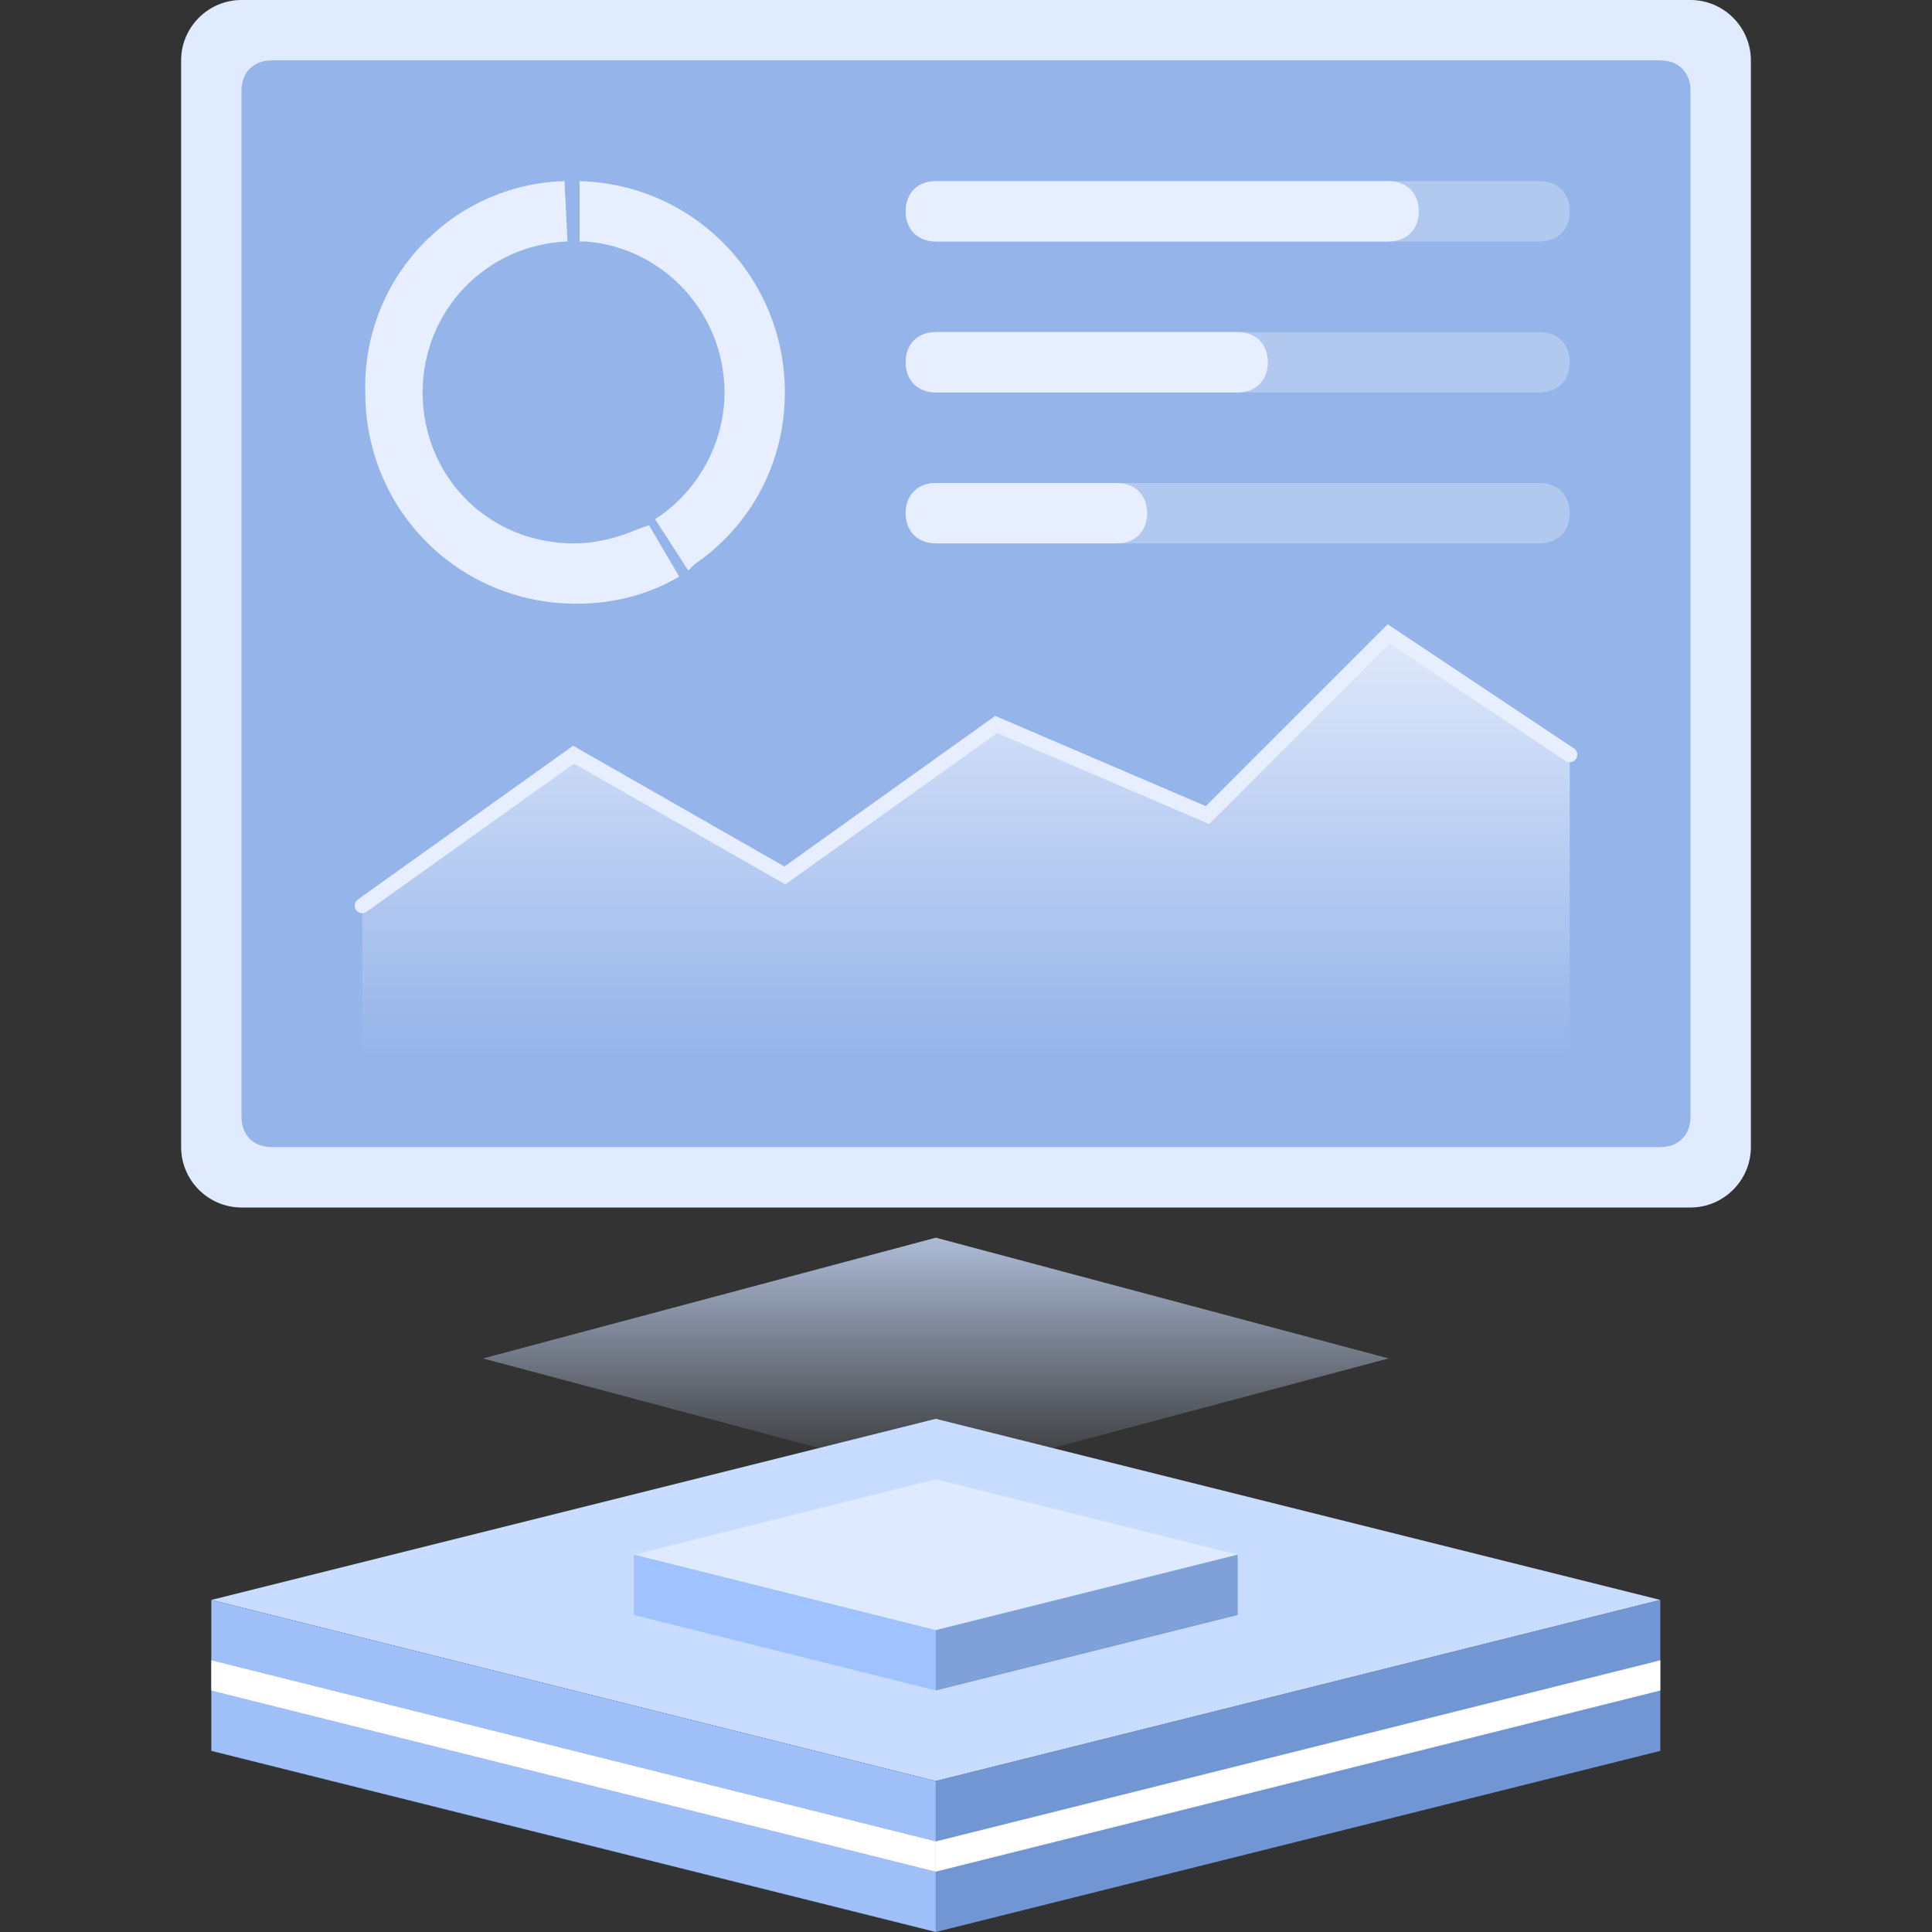 <?xml version="1.0" encoding="utf-8"?>
<!-- Generator: Adobe Illustrator 23.0.1, SVG Export Plug-In . SVG Version: 6.00 Build 0)  -->
<svg version="1.1" id="chart" xmlns="http://www.w3.org/2000/svg" xmlns:xlink="http://www.w3.org/1999/xlink" x="0px" y="0px"
	 viewBox="0 0 64 64" style="enable-background:new 0 0 64 64;" xml:space="preserve">
<rect x="0" y="0" width="64" height="64" fill="#333333" stroke="none"/>
<style type="text/css">
	.st0{fill:#C7DCFF;}
	.st1{fill-rule:evenodd;clip-rule:evenodd;fill:#DEEAFF;}
	.st2{opacity:0.8;fill-rule:evenodd;clip-rule:evenodd;fill:url(#layer19_1_);enable-background:new    ;}
	.st3{fill:#A0C3FF;}
	.st4{fill:#7FA0D8;}
	.st5{fill:#9EBFF7;}
	.st6{fill-rule:evenodd;clip-rule:evenodd;fill:#FFFFFF;}
	.st7{fill:#7296D4;}
	.st8{opacity:0.8;fill-rule:evenodd;clip-rule:evenodd;fill:#FFFFFF;enable-background:new    ;}
	.st9{fill-rule:evenodd;clip-rule:evenodd;fill:#E1EBFF;}
	.st10{fill:#95B4E9;}
	.st11{fill-rule:evenodd;clip-rule:evenodd;fill:#B2C9EF;}
	.st12{fill-rule:evenodd;clip-rule:evenodd;fill:#E6EEFF;}
	.st13{fill-rule:evenodd;clip-rule:evenodd;fill:url(#layer3_1_);}
	.st14{fill:none;stroke:#E6EEFF;stroke-width:0.5;stroke-linecap:round;}
</style>
<polygon id="layer21" class="st0" points="7,53 31,47 55,53 31,59 "/>
<polygon id="layer20" class="st1" points="21,51.5 31,49 41,51.5 31,54 "/>
<linearGradient id="layer19_1_" gradientUnits="userSpaceOnUse" x1="-895.6" y1="509.625" x2="-895.6" y2="508.625" gradientTransform="matrix(30 0 0 -8 26899 4118)">
	<stop  offset="0" style="stop-color:#CCDDFF"/>
	<stop  offset="1" style="stop-color:#CCDDFF;stop-opacity:0"/>
</linearGradient>
<polygon id="layer19" class="st2" points="16,45 31,41 46,45 31,49 "/>
<polygon id="layer18" class="st3" points="21,51.5 21,53.5 31,56 31,54 "/>
<polygon id="layer17" class="st4" points="41,51.5 41,53.5 31,56 31,54 "/>
<polygon id="layer16" class="st5" points="7,58 7,53 31,59 31,64 "/>
<polygon id="layer15" class="st6" points="7,56 7,55 31,61 31,62 "/>
<polygon id="layer14" class="st7" points="55,58 55,53 31,59 31,64 "/>
<polygon id="layer13" class="st6" points="55,56 55,55 31,61 31,62 "/>
<polygon id="layer12" class="st8" points="12,34 24,37 24,35 12,32 "/>
<path id="layer11" class="st9" d="M8,0h48c1.1,0,2,0.9,2,2v36c0,1.1-0.9,2-2,2H8c-1.1,0-2-0.9-2-2V2C6,0.9,6.9,0,8,0z"/>
<path id="layer10" class="st10" d="M9,2h46c0.6,0,1,0.4,1,1v34c0,0.6-0.4,1-1,1H9c-0.6,0-1-0.4-1-1V3C8,2.4,8.4,2,9,2z"/>
<path id="layer9" class="st11" d="M31,6h20c0.6,0,1,0.4,1,1l0,0c0,0.6-0.4,1-1,1H31c-0.6,0-1-0.4-1-1l0,0C30,6.4,30.4,6,31,6z"/>
<path id="layer8" class="st11" d="M31,11h20c0.6,0,1,0.4,1,1l0,0c0,0.6-0.4,1-1,1H31c-0.6,0-1-0.4-1-1l0,0C30,11.4,30.4,11,31,11z"
	/>
<path id="layer7" class="st11" d="M31,16h20c0.6,0,1,0.4,1,1l0,0c0,0.6-0.4,1-1,1H31c-0.6,0-1-0.4-1-1l0,0C30,16.4,30.4,16,31,16z"
	/>
<path id="layer6" class="st12" d="M31,6h15c0.6,0,1,0.4,1,1l0,0c0,0.6-0.4,1-1,1H31c-0.6,0-1-0.4-1-1l0,0C30,6.4,30.4,6,31,6z"/>
<path id="layer5_1_" class="st12" d="M31,11h10c0.6,0,1,0.4,1,1l0,0c0,0.6-0.4,1-1,1H31c-0.6,0-1-0.4-1-1l0,0C30,11.4,30.4,11,31,11
	z"/>
<path id="layer4" class="st12" d="M31,16h6c0.6,0,1,0.4,1,1l0,0c0,0.6-0.4,1-1,1h-6c-0.6,0-1-0.4-1-1l0,0C30,16.4,30.4,16,31,16z"/>
<linearGradient id="layer3_1_" gradientUnits="userSpaceOnUse" x1="-903.325" y1="536.786" x2="-903.325" y2="535.786" gradientTransform="matrix(40 0 0 -14 36165 7536)">
	<stop  offset="0" style="stop-color:#DFE8FB"/>
	<stop  offset="1" style="stop-color:#DFE8FB;stop-opacity:0"/>
</linearGradient>
<polygon id="layer3" class="st13" points="12,30 19,25 26,29 33,24 40,27 46,21 52,25 52,35 12,35 "/>
<polyline id="layer2" class="st14" points="12,30 19,25 26,29 33,24 40,27 46,21 52,25 "/>
<path id="layer1" class="st12" d="M18.7,6l0.1,2c-2.7,0.1-4.8,2.3-4.8,5c0,2.8,2.2,5,5,5c0.8,0,1.5-0.2,2.2-0.5l0.3-0.1l1,1.7
	c-1,0.6-2.2,0.9-3.4,0.9c-3.9,0-7-3.1-7-7C12,9.2,15,6.1,18.7,6z M19.2,6C23,6.1,26,9.2,26,13c0,2.3-1.1,4.4-3,5.7l-0.2,0.2
	l-1.1-1.7c1.4-0.9,2.3-2.5,2.3-4.2c0-2.6-2-4.8-4.6-5l-0.2,0L19.2,6z"/>
</svg>
